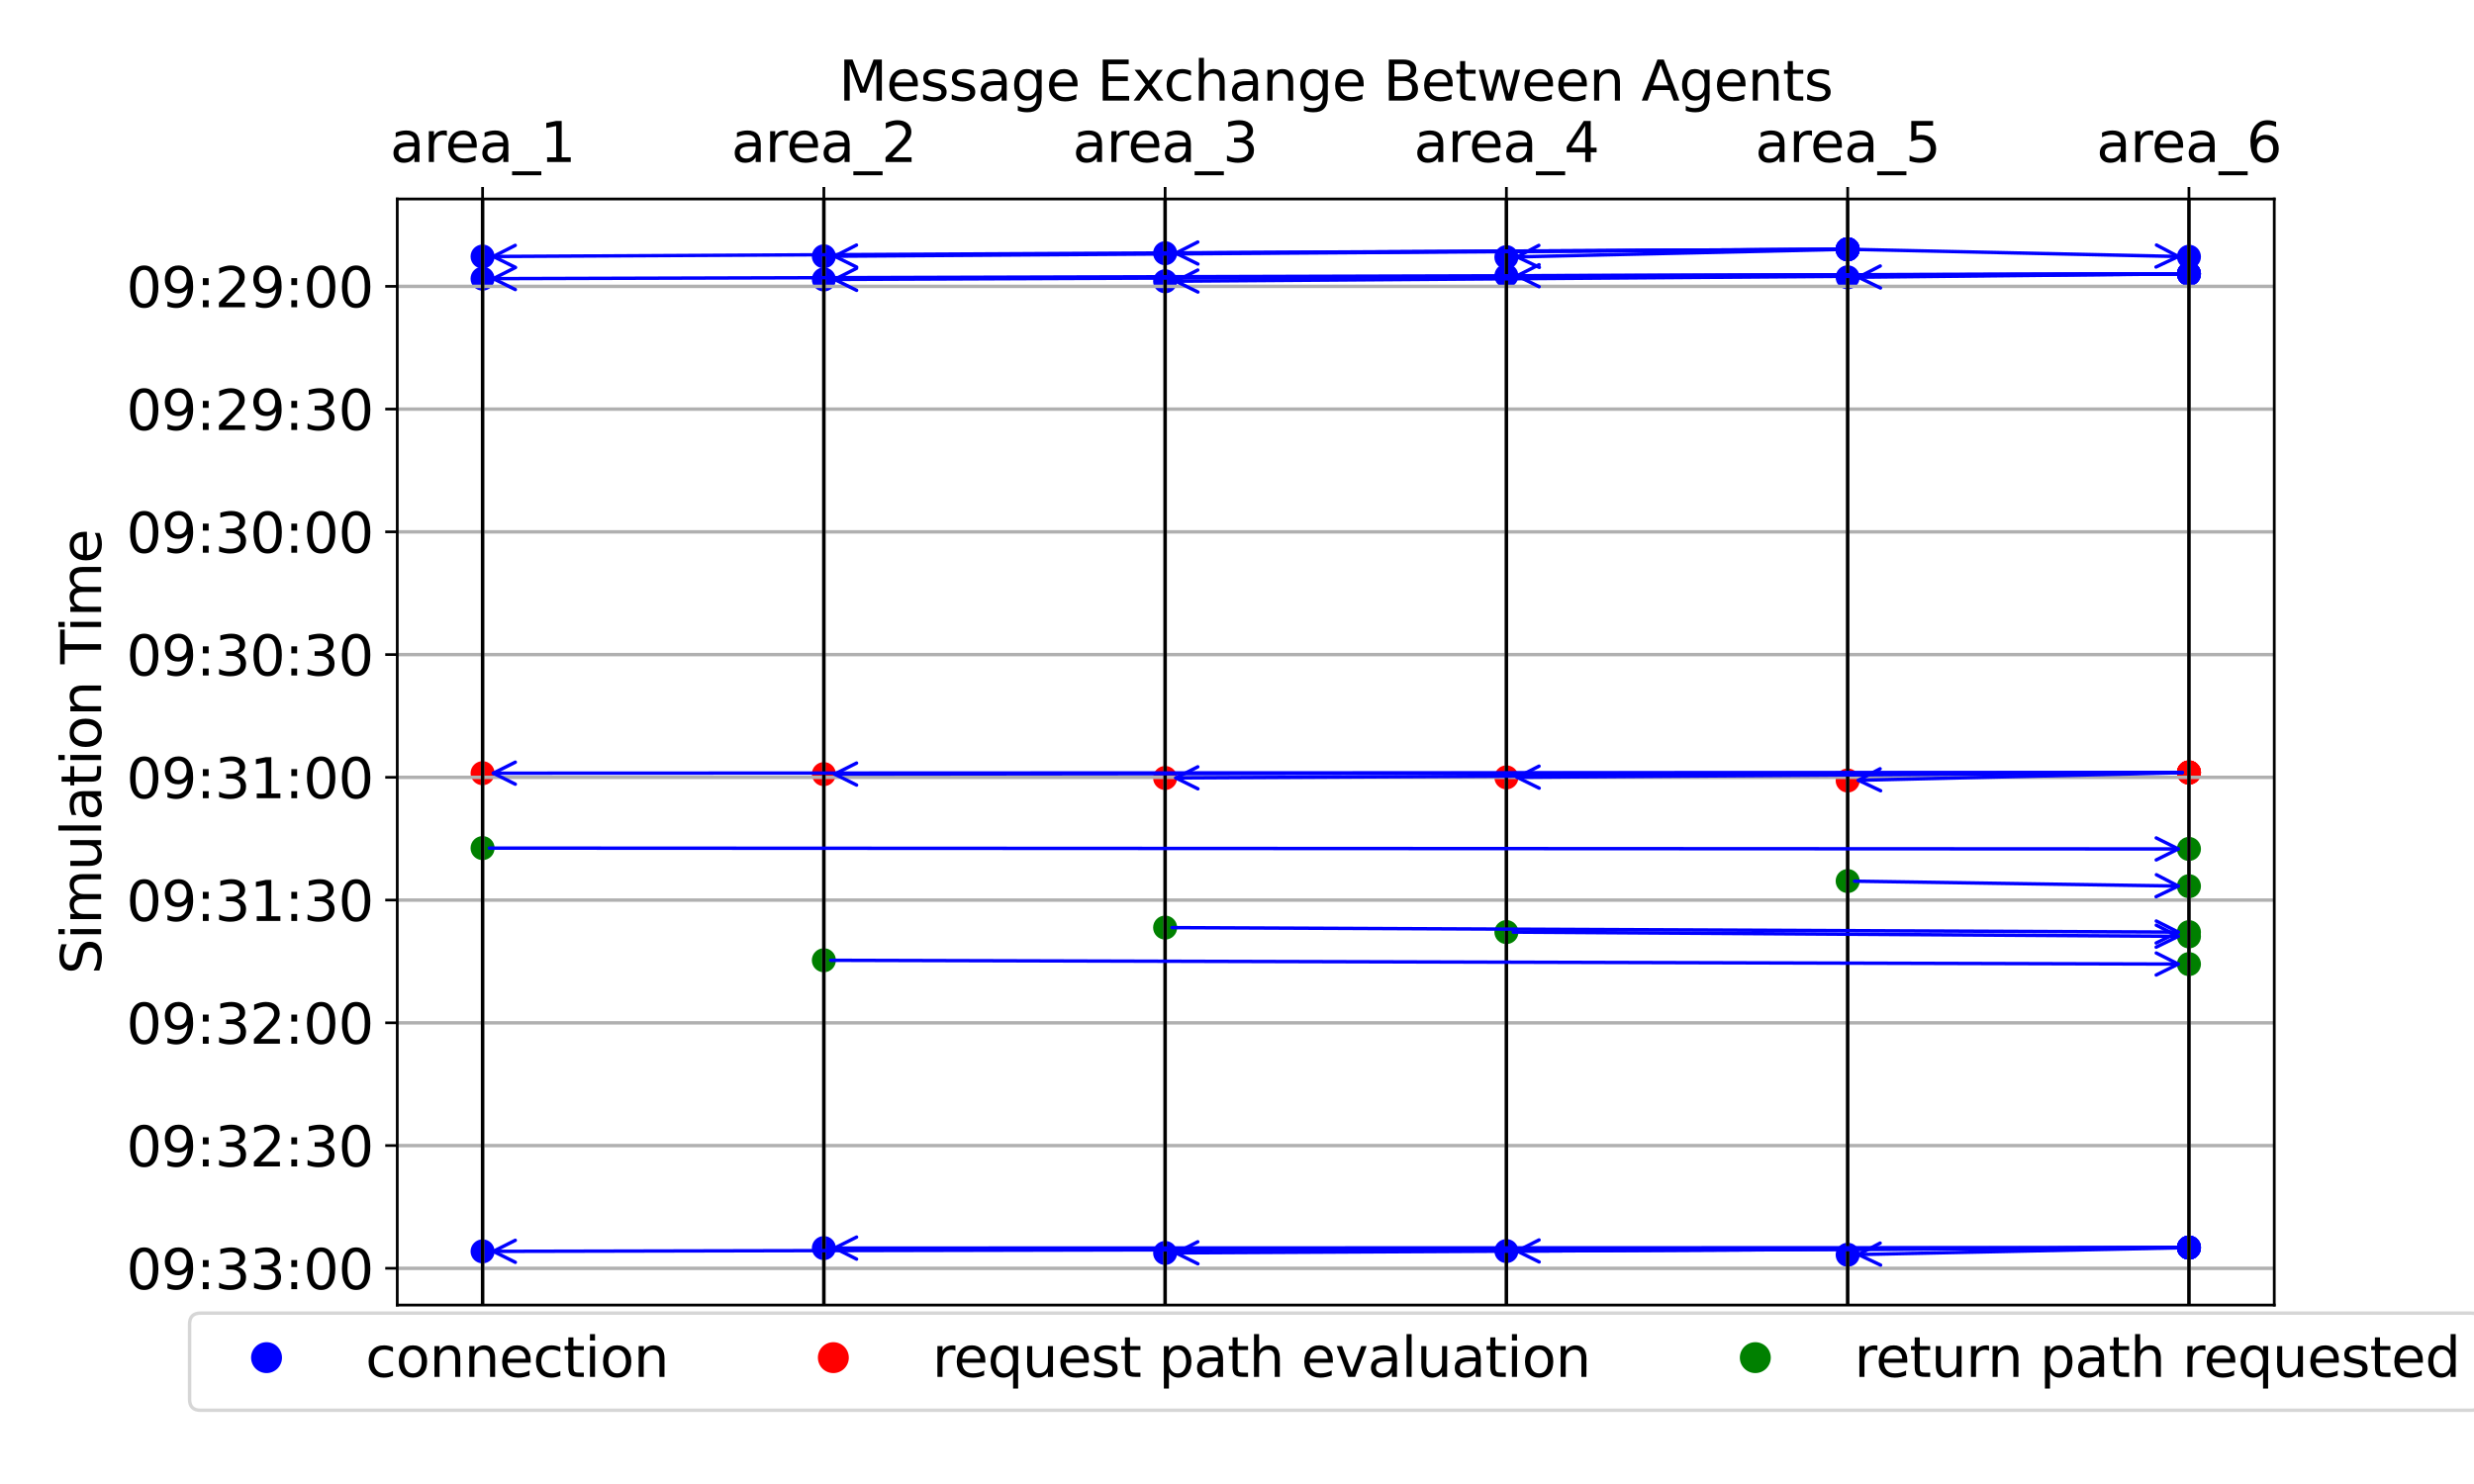 <?xml version="1.0" encoding="utf-8" standalone="no"?>
<!DOCTYPE svg PUBLIC "-//W3C//DTD SVG 1.1//EN"
  "http://www.w3.org/Graphics/SVG/1.1/DTD/svg11.dtd">
<svg xmlns:xlink="http://www.w3.org/1999/xlink" width="720pt" height="432pt" viewBox="0 0 720 432" xmlns="http://www.w3.org/2000/svg" version="1.1">
 <defs>
  <style type="text/css">*{stroke-linejoin: round; stroke-linecap: butt}</style>
 </defs>
 <g id="figure_1">
  <g id="patch_1">
   <path d="M 0 432 
L 720 432 
L 720 0 
L 0 0 
z
" style="fill: #ffffff"/>
  </g>
  <g id="axes_1">
   <g id="patch_2">
    <path d="M 115.616 379.905 
L 661.87 379.905 
L 661.87 57.928 
L 115.616 57.928 
z
" style="fill: #ffffff"/>
   </g>
   <g id="PathCollection_1">
    <defs>
     <path id="m963220a4c1" d="M 0 3 
C 0.796 3 1.559 2.684 2.121 2.121 
C 2.684 1.559 3 0.796 3 0 
C 3 -0.796 2.684 -1.559 2.121 -2.121 
C 1.559 -2.684 0.796 -3 0 -3 
C -0.796 -3 -1.559 -2.684 -2.121 -2.121 
C -2.684 -1.559 -3 -0.796 -3 0 
C -3 0.796 -2.684 1.559 -2.121 2.121 
C -1.559 2.684 -0.796 3 0 3 
z
" style="stroke: #008000"/>
    </defs>
    <g clip-path="url(#p4b21bb92bb)">
     <use xlink:href="#m963220a4c1" x="140.446" y="246.886" style="fill: #008000; stroke: #008000"/>
    </g>
   </g>
   <g id="PathCollection_2">
    <defs>
     <path id="C0_0_afa427cc95" d="M 0 3 
C 0.796 3 1.559 2.684 2.121 2.121 
C 2.684 1.559 3 0.796 3 -0 
C 3 -0.796 2.684 -1.559 2.121 -2.121 
C 1.559 -2.684 0.796 -3 0 -3 
C -0.796 -3 -1.559 -2.684 -2.121 -2.121 
C -2.684 -1.559 -3 -0.796 -3 0 
C -3 0.796 -2.684 1.559 -2.121 2.121 
C -1.559 2.684 -0.796 3 0 3 
z
"/>
    </defs>
    <g clip-path="url(#p4b21bb92bb)">
     <use xlink:href="#C0_0_afa427cc95" x="140.446" y="81.12" style="fill: #0000ff; stroke: #0000ff"/>
    </g>
    <g clip-path="url(#p4b21bb92bb)">
     <use xlink:href="#C0_0_afa427cc95" x="140.446" y="74.682" style="fill: #0000ff; stroke: #0000ff"/>
    </g>
    <g clip-path="url(#p4b21bb92bb)">
     <use xlink:href="#C0_0_afa427cc95" x="140.446" y="225.08" style="fill: #ff0000; stroke: #ff0000"/>
    </g>
    <g clip-path="url(#p4b21bb92bb)">
     <use xlink:href="#C0_0_afa427cc95" x="140.446" y="364.28" style="fill: #0000ff; stroke: #0000ff"/>
    </g>
   </g>
   <g id="PathCollection_3">
    <g clip-path="url(#p4b21bb92bb)">
     <use xlink:href="#m963220a4c1" x="239.765" y="279.54" style="fill: #008000; stroke: #008000"/>
    </g>
   </g>
   <g id="PathCollection_4">
    <defs>
     <path id="C1_0_47ecc42c35" d="M 0 3 
C 0.796 3 1.559 2.684 2.121 2.121 
C 2.684 1.559 3 0.796 3 -0 
C 3 -0.796 2.684 -1.559 2.121 -2.121 
C 1.559 -2.684 0.796 -3 0 -3 
C -0.796 -3 -1.559 -2.684 -2.121 -2.121 
C -2.684 -1.559 -3 -0.796 -3 0 
C -3 0.796 -2.684 1.559 -2.121 2.121 
C -1.559 2.684 -0.796 3 0 3 
z
"/>
    </defs>
    <g clip-path="url(#p4b21bb92bb)">
     <use xlink:href="#C1_0_47ecc42c35" x="239.765" y="81.353" style="fill: #0000ff; stroke: #0000ff"/>
    </g>
    <g clip-path="url(#p4b21bb92bb)">
     <use xlink:href="#C1_0_47ecc42c35" x="239.765" y="74.611" style="fill: #0000ff; stroke: #0000ff"/>
    </g>
    <g clip-path="url(#p4b21bb92bb)">
     <use xlink:href="#C1_0_47ecc42c35" x="239.765" y="225.346" style="fill: #ff0000; stroke: #ff0000"/>
    </g>
    <g clip-path="url(#p4b21bb92bb)">
     <use xlink:href="#C1_0_47ecc42c35" x="239.765" y="363.33" style="fill: #0000ff; stroke: #0000ff"/>
    </g>
   </g>
   <g id="PathCollection_5">
    <g clip-path="url(#p4b21bb92bb)">
     <use xlink:href="#m963220a4c1" x="339.084" y="270.025" style="fill: #008000; stroke: #008000"/>
    </g>
   </g>
   <g id="PathCollection_6">
    <defs>
     <path id="C2_0_75cb347217" d="M 0 3 
C 0.796 3 1.559 2.684 2.121 2.121 
C 2.684 1.559 3 0.796 3 -0 
C 3 -0.796 2.684 -1.559 2.121 -2.121 
C 1.559 -2.684 0.796 -3 0 -3 
C -0.796 -3 -1.559 -2.684 -2.121 -2.121 
C -2.684 -1.559 -3 -0.796 -3 0 
C -3 0.796 -2.684 1.559 -2.121 2.121 
C -1.559 2.684 -0.796 3 0 3 
z
"/>
    </defs>
    <g clip-path="url(#p4b21bb92bb)">
     <use xlink:href="#C2_0_75cb347217" x="339.084" y="81.88" style="fill: #0000ff; stroke: #0000ff"/>
    </g>
    <g clip-path="url(#p4b21bb92bb)">
     <use xlink:href="#C2_0_75cb347217" x="339.084" y="73.712" style="fill: #0000ff; stroke: #0000ff"/>
    </g>
    <g clip-path="url(#p4b21bb92bb)">
     <use xlink:href="#C2_0_75cb347217" x="339.084" y="226.477" style="fill: #ff0000; stroke: #ff0000"/>
    </g>
    <g clip-path="url(#p4b21bb92bb)">
     <use xlink:href="#C2_0_75cb347217" x="339.084" y="364.743" style="fill: #0000ff; stroke: #0000ff"/>
    </g>
   </g>
   <g id="PathCollection_7">
    <g clip-path="url(#p4b21bb92bb)">
     <use xlink:href="#m963220a4c1" x="438.403" y="271.332" style="fill: #008000; stroke: #008000"/>
    </g>
   </g>
   <g id="PathCollection_8">
    <defs>
     <path id="C3_0_9ae428dea0" d="M 0 3 
C 0.796 3 1.559 2.684 2.121 2.121 
C 2.684 1.559 3 0.796 3 -0 
C 3 -0.796 2.684 -1.559 2.121 -2.121 
C 1.559 -2.684 0.796 -3 0 -3 
C -0.796 -3 -1.559 -2.684 -2.121 -2.121 
C -2.684 -1.559 -3 -0.796 -3 0 
C -3 0.796 -2.684 1.559 -2.121 2.121 
C -1.559 2.684 -0.796 3 0 3 
z
"/>
    </defs>
    <g clip-path="url(#p4b21bb92bb)">
     <use xlink:href="#C3_0_9ae428dea0" x="438.403" y="80.289" style="fill: #0000ff; stroke: #0000ff"/>
    </g>
    <g clip-path="url(#p4b21bb92bb)">
     <use xlink:href="#C3_0_9ae428dea0" x="438.403" y="74.856" style="fill: #0000ff; stroke: #0000ff"/>
    </g>
    <g clip-path="url(#p4b21bb92bb)">
     <use xlink:href="#C3_0_9ae428dea0" x="438.403" y="226.3" style="fill: #ff0000; stroke: #ff0000"/>
    </g>
    <g clip-path="url(#p4b21bb92bb)">
     <use xlink:href="#C3_0_9ae428dea0" x="438.403" y="364.201" style="fill: #0000ff; stroke: #0000ff"/>
    </g>
   </g>
   <g id="PathCollection_9">
    <defs>
     <path id="C4_0_92bab3abc3" d="M 0 3 
C 0.796 3 1.559 2.684 2.121 2.121 
C 2.684 1.559 3 0.796 3 -0 
C 3 -0.796 2.684 -1.559 2.121 -2.121 
C 1.559 -2.684 0.796 -3 0 -3 
C -0.796 -3 -1.559 -2.684 -2.121 -2.121 
C -2.684 -1.559 -3 -0.796 -3 0 
C -3 0.796 -2.684 1.559 -2.121 2.121 
C -1.559 2.684 -0.796 3 0 3 
z
"/>
    </defs>
    <g clip-path="url(#p4b21bb92bb)">
     <use xlink:href="#C4_0_92bab3abc3" x="537.722" y="72.563" style="fill: #0000ff; stroke: #0000ff"/>
    </g>
    <g clip-path="url(#p4b21bb92bb)">
     <use xlink:href="#C4_0_92bab3abc3" x="537.722" y="72.563" style="fill: #0000ff; stroke: #0000ff"/>
    </g>
    <g clip-path="url(#p4b21bb92bb)">
     <use xlink:href="#C4_0_92bab3abc3" x="537.722" y="72.563" style="fill: #0000ff; stroke: #0000ff"/>
    </g>
    <g clip-path="url(#p4b21bb92bb)">
     <use xlink:href="#C4_0_92bab3abc3" x="537.722" y="72.563" style="fill: #0000ff; stroke: #0000ff"/>
    </g>
    <g clip-path="url(#p4b21bb92bb)">
     <use xlink:href="#C4_0_92bab3abc3" x="537.722" y="72.563" style="fill: #0000ff; stroke: #0000ff"/>
    </g>
    <g clip-path="url(#p4b21bb92bb)">
     <use xlink:href="#C4_0_92bab3abc3" x="537.722" y="256.481" style="fill: #008000; stroke: #008000"/>
    </g>
   </g>
   <g id="PathCollection_10">
    <defs>
     <path id="C5_0_db827ab247" d="M 0 3 
C 0.796 3 1.559 2.684 2.121 2.121 
C 2.684 1.559 3 0.796 3 -0 
C 3 -0.796 2.684 -1.559 2.121 -2.121 
C 1.559 -2.684 0.796 -3 0 -3 
C -0.796 -3 -1.559 -2.684 -2.121 -2.121 
C -2.684 -1.559 -3 -0.796 -3 0 
C -3 0.796 -2.684 1.559 -2.121 2.121 
C -1.559 2.684 -0.796 3 0 3 
z
"/>
    </defs>
    <g clip-path="url(#p4b21bb92bb)">
     <use xlink:href="#C5_0_db827ab247" x="537.722" y="80.729" style="fill: #0000ff; stroke: #0000ff"/>
    </g>
    <g clip-path="url(#p4b21bb92bb)">
     <use xlink:href="#C5_0_db827ab247" x="537.722" y="227.214" style="fill: #ff0000; stroke: #ff0000"/>
    </g>
    <g clip-path="url(#p4b21bb92bb)">
     <use xlink:href="#C5_0_db827ab247" x="537.722" y="365.27" style="fill: #0000ff; stroke: #0000ff"/>
    </g>
   </g>
   <g id="PathCollection_11">
    <defs>
     <path id="C6_0_882ecae01b" d="M 0 3 
C 0.796 3 1.559 2.684 2.121 2.121 
C 2.684 1.559 3 0.796 3 -0 
C 3 -0.796 2.684 -1.559 2.121 -2.121 
C 1.559 -2.684 0.796 -3 0 -3 
C -0.796 -3 -1.559 -2.684 -2.121 -2.121 
C -2.684 -1.559 -3 -0.796 -3 0 
C -3 0.796 -2.684 1.559 -2.121 2.121 
C -1.559 2.684 -0.796 3 0 3 
z
"/>
    </defs>
    <g clip-path="url(#p4b21bb92bb)">
     <use xlink:href="#C6_0_882ecae01b" x="637.041" y="79.712" style="fill: #0000ff; stroke: #0000ff"/>
    </g>
    <g clip-path="url(#p4b21bb92bb)">
     <use xlink:href="#C6_0_882ecae01b" x="637.041" y="79.712" style="fill: #0000ff; stroke: #0000ff"/>
    </g>
    <g clip-path="url(#p4b21bb92bb)">
     <use xlink:href="#C6_0_882ecae01b" x="637.041" y="79.712" style="fill: #0000ff; stroke: #0000ff"/>
    </g>
    <g clip-path="url(#p4b21bb92bb)">
     <use xlink:href="#C6_0_882ecae01b" x="637.041" y="79.712" style="fill: #0000ff; stroke: #0000ff"/>
    </g>
    <g clip-path="url(#p4b21bb92bb)">
     <use xlink:href="#C6_0_882ecae01b" x="637.041" y="79.712" style="fill: #0000ff; stroke: #0000ff"/>
    </g>
    <g clip-path="url(#p4b21bb92bb)">
     <use xlink:href="#C6_0_882ecae01b" x="637.041" y="224.876" style="fill: #ff0000; stroke: #ff0000"/>
    </g>
    <g clip-path="url(#p4b21bb92bb)">
     <use xlink:href="#C6_0_882ecae01b" x="637.041" y="224.876" style="fill: #ff0000; stroke: #ff0000"/>
    </g>
    <g clip-path="url(#p4b21bb92bb)">
     <use xlink:href="#C6_0_882ecae01b" x="637.041" y="224.876" style="fill: #ff0000; stroke: #ff0000"/>
    </g>
    <g clip-path="url(#p4b21bb92bb)">
     <use xlink:href="#C6_0_882ecae01b" x="637.041" y="224.876" style="fill: #ff0000; stroke: #ff0000"/>
    </g>
    <g clip-path="url(#p4b21bb92bb)">
     <use xlink:href="#C6_0_882ecae01b" x="637.041" y="224.876" style="fill: #ff0000; stroke: #ff0000"/>
    </g>
    <g clip-path="url(#p4b21bb92bb)">
     <use xlink:href="#C6_0_882ecae01b" x="637.041" y="363.184" style="fill: #0000ff; stroke: #0000ff"/>
    </g>
    <g clip-path="url(#p4b21bb92bb)">
     <use xlink:href="#C6_0_882ecae01b" x="637.041" y="363.184" style="fill: #0000ff; stroke: #0000ff"/>
    </g>
    <g clip-path="url(#p4b21bb92bb)">
     <use xlink:href="#C6_0_882ecae01b" x="637.041" y="363.184" style="fill: #0000ff; stroke: #0000ff"/>
    </g>
    <g clip-path="url(#p4b21bb92bb)">
     <use xlink:href="#C6_0_882ecae01b" x="637.041" y="363.184" style="fill: #0000ff; stroke: #0000ff"/>
    </g>
    <g clip-path="url(#p4b21bb92bb)">
     <use xlink:href="#C6_0_882ecae01b" x="637.041" y="363.184" style="fill: #0000ff; stroke: #0000ff"/>
    </g>
   </g>
   <g id="PathCollection_12">
    <defs>
     <path id="C7_0_19506b785b" d="M 0 3 
C 0.796 3 1.559 2.684 2.121 2.121 
C 2.684 1.559 3 0.796 3 -0 
C 3 -0.796 2.684 -1.559 2.121 -2.121 
C 1.559 -2.684 0.796 -3 0 -3 
C -0.796 -3 -1.559 -2.684 -2.121 -2.121 
C -2.684 -1.559 -3 -0.796 -3 0 
C -3 0.796 -2.684 1.559 -2.121 2.121 
C -1.559 2.684 -0.796 3 0 3 
z
"/>
    </defs>
    <g clip-path="url(#p4b21bb92bb)">
     <use xlink:href="#C7_0_19506b785b" x="637.041" y="74.74" style="fill: #0000ff; stroke: #0000ff"/>
    </g>
    <g clip-path="url(#p4b21bb92bb)">
     <use xlink:href="#C7_0_19506b785b" x="637.041" y="247.128" style="fill: #008000; stroke: #008000"/>
    </g>
    <g clip-path="url(#p4b21bb92bb)">
     <use xlink:href="#C7_0_19506b785b" x="637.041" y="280.653" style="fill: #008000; stroke: #008000"/>
    </g>
    <g clip-path="url(#p4b21bb92bb)">
     <use xlink:href="#C7_0_19506b785b" x="637.041" y="272.584" style="fill: #008000; stroke: #008000"/>
    </g>
    <g clip-path="url(#p4b21bb92bb)">
     <use xlink:href="#C7_0_19506b785b" x="637.041" y="271.355" style="fill: #008000; stroke: #008000"/>
    </g>
    <g clip-path="url(#p4b21bb92bb)">
     <use xlink:href="#C7_0_19506b785b" x="637.041" y="257.981" style="fill: #008000; stroke: #008000"/>
    </g>
   </g>
   <g id="matplotlib.axis_1">
    <g id="xtick_1">
     <g id="line2d_1">
      <path d="M 140.446 379.905 
L 140.446 57.928 
" clip-path="url(#p4b21bb92bb)" style="fill: none; stroke: #b0b0b0; stroke-linecap: square"/>
     </g>
     <g id="line2d_2">
      <defs>
       <path id="mff48f29f96" d="M 0 0 
L 0 -3.5 
" style="stroke: #000000; stroke-width: 0.8"/>
      </defs>
      <g>
       <use xlink:href="#mff48f29f96" x="140.446" y="57.928" style="stroke: #000000; stroke-width: 0.8"/>
      </g>
     </g>
     <g id="text_1">
      <!-- area_1 -->
      <g transform="translate(113.519 47.156) scale(0.16 -0.16)">
       <defs>
        <path id="DejaVuSans-61" d="M 2194 1759 
Q 1497 1759 1228 1600 
Q 959 1441 959 1056 
Q 959 750 1161 570 
Q 1363 391 1709 391 
Q 2188 391 2477 730 
Q 2766 1069 2766 1631 
L 2766 1759 
L 2194 1759 
z
M 3341 1997 
L 3341 0 
L 2766 0 
L 2766 531 
Q 2569 213 2275 61 
Q 1981 -91 1556 -91 
Q 1019 -91 701 211 
Q 384 513 384 1019 
Q 384 1609 779 1909 
Q 1175 2209 1959 2209 
L 2766 2209 
L 2766 2266 
Q 2766 2663 2505 2880 
Q 2244 3097 1772 3097 
Q 1472 3097 1187 3025 
Q 903 2953 641 2809 
L 641 3341 
Q 956 3463 1253 3523 
Q 1550 3584 1831 3584 
Q 2591 3584 2966 3190 
Q 3341 2797 3341 1997 
z
" transform="scale(0.016)"/>
        <path id="DejaVuSans-72" d="M 2631 2963 
Q 2534 3019 2420 3045 
Q 2306 3072 2169 3072 
Q 1681 3072 1420 2755 
Q 1159 2438 1159 1844 
L 1159 0 
L 581 0 
L 581 3500 
L 1159 3500 
L 1159 2956 
Q 1341 3275 1631 3429 
Q 1922 3584 2338 3584 
Q 2397 3584 2469 3576 
Q 2541 3569 2628 3553 
L 2631 2963 
z
" transform="scale(0.016)"/>
        <path id="DejaVuSans-65" d="M 3597 1894 
L 3597 1613 
L 953 1613 
Q 991 1019 1311 708 
Q 1631 397 2203 397 
Q 2534 397 2845 478 
Q 3156 559 3463 722 
L 3463 178 
Q 3153 47 2828 -22 
Q 2503 -91 2169 -91 
Q 1331 -91 842 396 
Q 353 884 353 1716 
Q 353 2575 817 3079 
Q 1281 3584 2069 3584 
Q 2775 3584 3186 3129 
Q 3597 2675 3597 1894 
z
M 3022 2063 
Q 3016 2534 2758 2815 
Q 2500 3097 2075 3097 
Q 1594 3097 1305 2825 
Q 1016 2553 972 2059 
L 3022 2063 
z
" transform="scale(0.016)"/>
        <path id="DejaVuSans-5f" d="M 3263 -1063 
L 3263 -1509 
L -63 -1509 
L -63 -1063 
L 3263 -1063 
z
" transform="scale(0.016)"/>
        <path id="DejaVuSans-31" d="M 794 531 
L 1825 531 
L 1825 4091 
L 703 3866 
L 703 4441 
L 1819 4666 
L 2450 4666 
L 2450 531 
L 3481 531 
L 3481 0 
L 794 0 
L 794 531 
z
" transform="scale(0.016)"/>
       </defs>
       <use xlink:href="#DejaVuSans-61"/>
       <use xlink:href="#DejaVuSans-72" x="61.279"/>
       <use xlink:href="#DejaVuSans-65" x="100.143"/>
       <use xlink:href="#DejaVuSans-61" x="161.666"/>
       <use xlink:href="#DejaVuSans-5f" x="222.945"/>
       <use xlink:href="#DejaVuSans-31" x="272.945"/>
      </g>
     </g>
    </g>
    <g id="xtick_2">
     <g id="line2d_3">
      <path d="M 239.765 379.905 
L 239.765 57.928 
" clip-path="url(#p4b21bb92bb)" style="fill: none; stroke: #b0b0b0; stroke-linecap: square"/>
     </g>
     <g id="line2d_4">
      <g>
       <use xlink:href="#mff48f29f96" x="239.765" y="57.928" style="stroke: #000000; stroke-width: 0.8"/>
      </g>
     </g>
     <g id="text_2">
      <!-- area_2 -->
      <g transform="translate(212.838 47.156) scale(0.16 -0.16)">
       <defs>
        <path id="DejaVuSans-32" d="M 1228 531 
L 3431 531 
L 3431 0 
L 469 0 
L 469 531 
Q 828 903 1448 1529 
Q 2069 2156 2228 2338 
Q 2531 2678 2651 2914 
Q 2772 3150 2772 3378 
Q 2772 3750 2511 3984 
Q 2250 4219 1831 4219 
Q 1534 4219 1204 4116 
Q 875 4013 500 3803 
L 500 4441 
Q 881 4594 1212 4672 
Q 1544 4750 1819 4750 
Q 2544 4750 2975 4387 
Q 3406 4025 3406 3419 
Q 3406 3131 3298 2873 
Q 3191 2616 2906 2266 
Q 2828 2175 2409 1742 
Q 1991 1309 1228 531 
z
" transform="scale(0.016)"/>
       </defs>
       <use xlink:href="#DejaVuSans-61"/>
       <use xlink:href="#DejaVuSans-72" x="61.279"/>
       <use xlink:href="#DejaVuSans-65" x="100.143"/>
       <use xlink:href="#DejaVuSans-61" x="161.666"/>
       <use xlink:href="#DejaVuSans-5f" x="222.945"/>
       <use xlink:href="#DejaVuSans-32" x="272.945"/>
      </g>
     </g>
    </g>
    <g id="xtick_3">
     <g id="line2d_5">
      <path d="M 339.084 379.905 
L 339.084 57.928 
" clip-path="url(#p4b21bb92bb)" style="fill: none; stroke: #b0b0b0; stroke-linecap: square"/>
     </g>
     <g id="line2d_6">
      <g>
       <use xlink:href="#mff48f29f96" x="339.084" y="57.928" style="stroke: #000000; stroke-width: 0.8"/>
      </g>
     </g>
     <g id="text_3">
      <!-- area_3 -->
      <g transform="translate(312.157 47.156) scale(0.16 -0.16)">
       <defs>
        <path id="DejaVuSans-33" d="M 2597 2516 
Q 3050 2419 3304 2112 
Q 3559 1806 3559 1356 
Q 3559 666 3084 287 
Q 2609 -91 1734 -91 
Q 1441 -91 1130 -33 
Q 819 25 488 141 
L 488 750 
Q 750 597 1062 519 
Q 1375 441 1716 441 
Q 2309 441 2620 675 
Q 2931 909 2931 1356 
Q 2931 1769 2642 2001 
Q 2353 2234 1838 2234 
L 1294 2234 
L 1294 2753 
L 1863 2753 
Q 2328 2753 2575 2939 
Q 2822 3125 2822 3475 
Q 2822 3834 2567 4026 
Q 2313 4219 1838 4219 
Q 1578 4219 1281 4162 
Q 984 4106 628 3988 
L 628 4550 
Q 988 4650 1302 4700 
Q 1616 4750 1894 4750 
Q 2613 4750 3031 4423 
Q 3450 4097 3450 3541 
Q 3450 3153 3228 2886 
Q 3006 2619 2597 2516 
z
" transform="scale(0.016)"/>
       </defs>
       <use xlink:href="#DejaVuSans-61"/>
       <use xlink:href="#DejaVuSans-72" x="61.279"/>
       <use xlink:href="#DejaVuSans-65" x="100.143"/>
       <use xlink:href="#DejaVuSans-61" x="161.666"/>
       <use xlink:href="#DejaVuSans-5f" x="222.945"/>
       <use xlink:href="#DejaVuSans-33" x="272.945"/>
      </g>
     </g>
    </g>
    <g id="xtick_4">
     <g id="line2d_7">
      <path d="M 438.403 379.905 
L 438.403 57.928 
" clip-path="url(#p4b21bb92bb)" style="fill: none; stroke: #b0b0b0; stroke-linecap: square"/>
     </g>
     <g id="line2d_8">
      <g>
       <use xlink:href="#mff48f29f96" x="438.403" y="57.928" style="stroke: #000000; stroke-width: 0.8"/>
      </g>
     </g>
     <g id="text_4">
      <!-- area_4 -->
      <g transform="translate(411.476 47.156) scale(0.16 -0.16)">
       <defs>
        <path id="DejaVuSans-34" d="M 2419 4116 
L 825 1625 
L 2419 1625 
L 2419 4116 
z
M 2253 4666 
L 3047 4666 
L 3047 1625 
L 3713 1625 
L 3713 1100 
L 3047 1100 
L 3047 0 
L 2419 0 
L 2419 1100 
L 313 1100 
L 313 1709 
L 2253 4666 
z
" transform="scale(0.016)"/>
       </defs>
       <use xlink:href="#DejaVuSans-61"/>
       <use xlink:href="#DejaVuSans-72" x="61.279"/>
       <use xlink:href="#DejaVuSans-65" x="100.143"/>
       <use xlink:href="#DejaVuSans-61" x="161.666"/>
       <use xlink:href="#DejaVuSans-5f" x="222.945"/>
       <use xlink:href="#DejaVuSans-34" x="272.945"/>
      </g>
     </g>
    </g>
    <g id="xtick_5">
     <g id="line2d_9">
      <path d="M 537.722 379.905 
L 537.722 57.928 
" clip-path="url(#p4b21bb92bb)" style="fill: none; stroke: #b0b0b0; stroke-linecap: square"/>
     </g>
     <g id="line2d_10">
      <g>
       <use xlink:href="#mff48f29f96" x="537.722" y="57.928" style="stroke: #000000; stroke-width: 0.8"/>
      </g>
     </g>
     <g id="text_5">
      <!-- area_5 -->
      <g transform="translate(510.795 47.156) scale(0.16 -0.16)">
       <defs>
        <path id="DejaVuSans-35" d="M 691 4666 
L 3169 4666 
L 3169 4134 
L 1269 4134 
L 1269 2991 
Q 1406 3038 1543 3061 
Q 1681 3084 1819 3084 
Q 2600 3084 3056 2656 
Q 3513 2228 3513 1497 
Q 3513 744 3044 326 
Q 2575 -91 1722 -91 
Q 1428 -91 1123 -41 
Q 819 9 494 109 
L 494 744 
Q 775 591 1075 516 
Q 1375 441 1709 441 
Q 2250 441 2565 725 
Q 2881 1009 2881 1497 
Q 2881 1984 2565 2268 
Q 2250 2553 1709 2553 
Q 1456 2553 1204 2497 
Q 953 2441 691 2322 
L 691 4666 
z
" transform="scale(0.016)"/>
       </defs>
       <use xlink:href="#DejaVuSans-61"/>
       <use xlink:href="#DejaVuSans-72" x="61.279"/>
       <use xlink:href="#DejaVuSans-65" x="100.143"/>
       <use xlink:href="#DejaVuSans-61" x="161.666"/>
       <use xlink:href="#DejaVuSans-5f" x="222.945"/>
       <use xlink:href="#DejaVuSans-35" x="272.945"/>
      </g>
     </g>
    </g>
    <g id="xtick_6">
     <g id="line2d_11">
      <path d="M 637.041 379.905 
L 637.041 57.928 
" clip-path="url(#p4b21bb92bb)" style="fill: none; stroke: #b0b0b0; stroke-linecap: square"/>
     </g>
     <g id="line2d_12">
      <g>
       <use xlink:href="#mff48f29f96" x="637.041" y="57.928" style="stroke: #000000; stroke-width: 0.8"/>
      </g>
     </g>
     <g id="text_6">
      <!-- area_6 -->
      <g transform="translate(610.114 47.156) scale(0.16 -0.16)">
       <defs>
        <path id="DejaVuSans-36" d="M 2113 2584 
Q 1688 2584 1439 2293 
Q 1191 2003 1191 1497 
Q 1191 994 1439 701 
Q 1688 409 2113 409 
Q 2538 409 2786 701 
Q 3034 994 3034 1497 
Q 3034 2003 2786 2293 
Q 2538 2584 2113 2584 
z
M 3366 4563 
L 3366 3988 
Q 3128 4100 2886 4159 
Q 2644 4219 2406 4219 
Q 1781 4219 1451 3797 
Q 1122 3375 1075 2522 
Q 1259 2794 1537 2939 
Q 1816 3084 2150 3084 
Q 2853 3084 3261 2657 
Q 3669 2231 3669 1497 
Q 3669 778 3244 343 
Q 2819 -91 2113 -91 
Q 1303 -91 875 529 
Q 447 1150 447 2328 
Q 447 3434 972 4092 
Q 1497 4750 2381 4750 
Q 2619 4750 2861 4703 
Q 3103 4656 3366 4563 
z
" transform="scale(0.016)"/>
       </defs>
       <use xlink:href="#DejaVuSans-61"/>
       <use xlink:href="#DejaVuSans-72" x="61.279"/>
       <use xlink:href="#DejaVuSans-65" x="100.143"/>
       <use xlink:href="#DejaVuSans-61" x="161.666"/>
       <use xlink:href="#DejaVuSans-5f" x="222.945"/>
       <use xlink:href="#DejaVuSans-36" x="272.945"/>
      </g>
     </g>
    </g>
   </g>
   <g id="matplotlib.axis_2">
    <g id="ytick_1">
     <g id="line2d_13">
      <path d="M 115.616 83.359 
L 661.87 83.359 
" clip-path="url(#p4b21bb92bb)" style="fill: none; stroke: #b0b0b0; stroke-linecap: square"/>
     </g>
     <g id="line2d_14">
      <defs>
       <path id="m0a99e4d85f" d="M 0 0 
L -3.5 0 
" style="stroke: #000000; stroke-width: 0.8"/>
      </defs>
      <g>
       <use xlink:href="#m0a99e4d85f" x="115.616" y="83.359" style="stroke: #000000; stroke-width: 0.8"/>
      </g>
     </g>
     <g id="text_7">
      <!-- 09:29:00 -->
      <g transform="translate(36.756 89.438) scale(0.16 -0.16)">
       <defs>
        <path id="DejaVuSans-30" d="M 2034 4250 
Q 1547 4250 1301 3770 
Q 1056 3291 1056 2328 
Q 1056 1369 1301 889 
Q 1547 409 2034 409 
Q 2525 409 2770 889 
Q 3016 1369 3016 2328 
Q 3016 3291 2770 3770 
Q 2525 4250 2034 4250 
z
M 2034 4750 
Q 2819 4750 3233 4129 
Q 3647 3509 3647 2328 
Q 3647 1150 3233 529 
Q 2819 -91 2034 -91 
Q 1250 -91 836 529 
Q 422 1150 422 2328 
Q 422 3509 836 4129 
Q 1250 4750 2034 4750 
z
" transform="scale(0.016)"/>
        <path id="DejaVuSans-39" d="M 703 97 
L 703 672 
Q 941 559 1184 500 
Q 1428 441 1663 441 
Q 2288 441 2617 861 
Q 2947 1281 2994 2138 
Q 2813 1869 2534 1725 
Q 2256 1581 1919 1581 
Q 1219 1581 811 2004 
Q 403 2428 403 3163 
Q 403 3881 828 4315 
Q 1253 4750 1959 4750 
Q 2769 4750 3195 4129 
Q 3622 3509 3622 2328 
Q 3622 1225 3098 567 
Q 2575 -91 1691 -91 
Q 1453 -91 1209 -44 
Q 966 3 703 97 
z
M 1959 2075 
Q 2384 2075 2632 2365 
Q 2881 2656 2881 3163 
Q 2881 3666 2632 3958 
Q 2384 4250 1959 4250 
Q 1534 4250 1286 3958 
Q 1038 3666 1038 3163 
Q 1038 2656 1286 2365 
Q 1534 2075 1959 2075 
z
" transform="scale(0.016)"/>
        <path id="DejaVuSans-3a" d="M 750 794 
L 1409 794 
L 1409 0 
L 750 0 
L 750 794 
z
M 750 3309 
L 1409 3309 
L 1409 2516 
L 750 2516 
L 750 3309 
z
" transform="scale(0.016)"/>
       </defs>
       <use xlink:href="#DejaVuSans-30"/>
       <use xlink:href="#DejaVuSans-39" x="63.623"/>
       <use xlink:href="#DejaVuSans-3a" x="127.246"/>
       <use xlink:href="#DejaVuSans-32" x="160.938"/>
       <use xlink:href="#DejaVuSans-39" x="224.561"/>
       <use xlink:href="#DejaVuSans-3a" x="288.184"/>
       <use xlink:href="#DejaVuSans-30" x="321.875"/>
       <use xlink:href="#DejaVuSans-30" x="385.498"/>
      </g>
     </g>
    </g>
    <g id="ytick_2">
     <g id="line2d_15">
      <path d="M 115.616 119.09 
L 661.87 119.09 
" clip-path="url(#p4b21bb92bb)" style="fill: none; stroke: #b0b0b0; stroke-linecap: square"/>
     </g>
     <g id="line2d_16">
      <g>
       <use xlink:href="#m0a99e4d85f" x="115.616" y="119.09" style="stroke: #000000; stroke-width: 0.8"/>
      </g>
     </g>
     <g id="text_8">
      <!-- 09:29:30 -->
      <g transform="translate(36.756 125.169) scale(0.16 -0.16)">
       <use xlink:href="#DejaVuSans-30"/>
       <use xlink:href="#DejaVuSans-39" x="63.623"/>
       <use xlink:href="#DejaVuSans-3a" x="127.246"/>
       <use xlink:href="#DejaVuSans-32" x="160.938"/>
       <use xlink:href="#DejaVuSans-39" x="224.561"/>
       <use xlink:href="#DejaVuSans-3a" x="288.184"/>
       <use xlink:href="#DejaVuSans-33" x="321.875"/>
       <use xlink:href="#DejaVuSans-30" x="385.498"/>
      </g>
     </g>
    </g>
    <g id="ytick_3">
     <g id="line2d_17">
      <path d="M 115.616 154.821 
L 661.87 154.821 
" clip-path="url(#p4b21bb92bb)" style="fill: none; stroke: #b0b0b0; stroke-linecap: square"/>
     </g>
     <g id="line2d_18">
      <g>
       <use xlink:href="#m0a99e4d85f" x="115.616" y="154.821" style="stroke: #000000; stroke-width: 0.8"/>
      </g>
     </g>
     <g id="text_9">
      <!-- 09:30:00 -->
      <g transform="translate(36.756 160.9) scale(0.16 -0.16)">
       <use xlink:href="#DejaVuSans-30"/>
       <use xlink:href="#DejaVuSans-39" x="63.623"/>
       <use xlink:href="#DejaVuSans-3a" x="127.246"/>
       <use xlink:href="#DejaVuSans-33" x="160.938"/>
       <use xlink:href="#DejaVuSans-30" x="224.561"/>
       <use xlink:href="#DejaVuSans-3a" x="288.184"/>
       <use xlink:href="#DejaVuSans-30" x="321.875"/>
       <use xlink:href="#DejaVuSans-30" x="385.498"/>
      </g>
     </g>
    </g>
    <g id="ytick_4">
     <g id="line2d_19">
      <path d="M 115.616 190.552 
L 661.87 190.552 
" clip-path="url(#p4b21bb92bb)" style="fill: none; stroke: #b0b0b0; stroke-linecap: square"/>
     </g>
     <g id="line2d_20">
      <g>
       <use xlink:href="#m0a99e4d85f" x="115.616" y="190.552" style="stroke: #000000; stroke-width: 0.8"/>
      </g>
     </g>
     <g id="text_10">
      <!-- 09:30:30 -->
      <g transform="translate(36.756 196.631) scale(0.16 -0.16)">
       <use xlink:href="#DejaVuSans-30"/>
       <use xlink:href="#DejaVuSans-39" x="63.623"/>
       <use xlink:href="#DejaVuSans-3a" x="127.246"/>
       <use xlink:href="#DejaVuSans-33" x="160.938"/>
       <use xlink:href="#DejaVuSans-30" x="224.561"/>
       <use xlink:href="#DejaVuSans-3a" x="288.184"/>
       <use xlink:href="#DejaVuSans-33" x="321.875"/>
       <use xlink:href="#DejaVuSans-30" x="385.498"/>
      </g>
     </g>
    </g>
    <g id="ytick_5">
     <g id="line2d_21">
      <path d="M 115.616 226.284 
L 661.87 226.284 
" clip-path="url(#p4b21bb92bb)" style="fill: none; stroke: #b0b0b0; stroke-linecap: square"/>
     </g>
     <g id="line2d_22">
      <g>
       <use xlink:href="#m0a99e4d85f" x="115.616" y="226.284" style="stroke: #000000; stroke-width: 0.8"/>
      </g>
     </g>
     <g id="text_11">
      <!-- 09:31:00 -->
      <g transform="translate(36.756 232.362) scale(0.16 -0.16)">
       <use xlink:href="#DejaVuSans-30"/>
       <use xlink:href="#DejaVuSans-39" x="63.623"/>
       <use xlink:href="#DejaVuSans-3a" x="127.246"/>
       <use xlink:href="#DejaVuSans-33" x="160.938"/>
       <use xlink:href="#DejaVuSans-31" x="224.561"/>
       <use xlink:href="#DejaVuSans-3a" x="288.184"/>
       <use xlink:href="#DejaVuSans-30" x="321.875"/>
       <use xlink:href="#DejaVuSans-30" x="385.498"/>
      </g>
     </g>
    </g>
    <g id="ytick_6">
     <g id="line2d_23">
      <path d="M 115.616 262.015 
L 661.87 262.015 
" clip-path="url(#p4b21bb92bb)" style="fill: none; stroke: #b0b0b0; stroke-linecap: square"/>
     </g>
     <g id="line2d_24">
      <g>
       <use xlink:href="#m0a99e4d85f" x="115.616" y="262.015" style="stroke: #000000; stroke-width: 0.8"/>
      </g>
     </g>
     <g id="text_12">
      <!-- 09:31:30 -->
      <g transform="translate(36.756 268.094) scale(0.16 -0.16)">
       <use xlink:href="#DejaVuSans-30"/>
       <use xlink:href="#DejaVuSans-39" x="63.623"/>
       <use xlink:href="#DejaVuSans-3a" x="127.246"/>
       <use xlink:href="#DejaVuSans-33" x="160.938"/>
       <use xlink:href="#DejaVuSans-31" x="224.561"/>
       <use xlink:href="#DejaVuSans-3a" x="288.184"/>
       <use xlink:href="#DejaVuSans-33" x="321.875"/>
       <use xlink:href="#DejaVuSans-30" x="385.498"/>
      </g>
     </g>
    </g>
    <g id="ytick_7">
     <g id="line2d_25">
      <path d="M 115.616 297.746 
L 661.87 297.746 
" clip-path="url(#p4b21bb92bb)" style="fill: none; stroke: #b0b0b0; stroke-linecap: square"/>
     </g>
     <g id="line2d_26">
      <g>
       <use xlink:href="#m0a99e4d85f" x="115.616" y="297.746" style="stroke: #000000; stroke-width: 0.8"/>
      </g>
     </g>
     <g id="text_13">
      <!-- 09:32:00 -->
      <g transform="translate(36.756 303.825) scale(0.16 -0.16)">
       <use xlink:href="#DejaVuSans-30"/>
       <use xlink:href="#DejaVuSans-39" x="63.623"/>
       <use xlink:href="#DejaVuSans-3a" x="127.246"/>
       <use xlink:href="#DejaVuSans-33" x="160.938"/>
       <use xlink:href="#DejaVuSans-32" x="224.561"/>
       <use xlink:href="#DejaVuSans-3a" x="288.184"/>
       <use xlink:href="#DejaVuSans-30" x="321.875"/>
       <use xlink:href="#DejaVuSans-30" x="385.498"/>
      </g>
     </g>
    </g>
    <g id="ytick_8">
     <g id="line2d_27">
      <path d="M 115.616 333.477 
L 661.87 333.477 
" clip-path="url(#p4b21bb92bb)" style="fill: none; stroke: #b0b0b0; stroke-linecap: square"/>
     </g>
     <g id="line2d_28">
      <g>
       <use xlink:href="#m0a99e4d85f" x="115.616" y="333.477" style="stroke: #000000; stroke-width: 0.8"/>
      </g>
     </g>
     <g id="text_14">
      <!-- 09:32:30 -->
      <g transform="translate(36.756 339.556) scale(0.16 -0.16)">
       <use xlink:href="#DejaVuSans-30"/>
       <use xlink:href="#DejaVuSans-39" x="63.623"/>
       <use xlink:href="#DejaVuSans-3a" x="127.246"/>
       <use xlink:href="#DejaVuSans-33" x="160.938"/>
       <use xlink:href="#DejaVuSans-32" x="224.561"/>
       <use xlink:href="#DejaVuSans-3a" x="288.184"/>
       <use xlink:href="#DejaVuSans-33" x="321.875"/>
       <use xlink:href="#DejaVuSans-30" x="385.498"/>
      </g>
     </g>
    </g>
    <g id="ytick_9">
     <g id="line2d_29">
      <path d="M 115.616 369.208 
L 661.87 369.208 
" clip-path="url(#p4b21bb92bb)" style="fill: none; stroke: #b0b0b0; stroke-linecap: square"/>
     </g>
     <g id="line2d_30">
      <g>
       <use xlink:href="#m0a99e4d85f" x="115.616" y="369.208" style="stroke: #000000; stroke-width: 0.8"/>
      </g>
     </g>
     <g id="text_15">
      <!-- 09:33:00 -->
      <g transform="translate(36.756 375.287) scale(0.16 -0.16)">
       <use xlink:href="#DejaVuSans-30"/>
       <use xlink:href="#DejaVuSans-39" x="63.623"/>
       <use xlink:href="#DejaVuSans-3a" x="127.246"/>
       <use xlink:href="#DejaVuSans-33" x="160.938"/>
       <use xlink:href="#DejaVuSans-33" x="224.561"/>
       <use xlink:href="#DejaVuSans-3a" x="288.184"/>
       <use xlink:href="#DejaVuSans-30" x="321.875"/>
       <use xlink:href="#DejaVuSans-30" x="385.498"/>
      </g>
     </g>
    </g>
    <g id="text_16">
     <!-- Simulation Time -->
     <g transform="translate(29.428 283.645) rotate(-90) scale(0.16 -0.16)">
      <defs>
       <path id="DejaVuSans-53" d="M 3425 4513 
L 3425 3897 
Q 3066 4069 2747 4153 
Q 2428 4238 2131 4238 
Q 1616 4238 1336 4038 
Q 1056 3838 1056 3469 
Q 1056 3159 1242 3001 
Q 1428 2844 1947 2747 
L 2328 2669 
Q 3034 2534 3370 2195 
Q 3706 1856 3706 1288 
Q 3706 609 3251 259 
Q 2797 -91 1919 -91 
Q 1588 -91 1214 -16 
Q 841 59 441 206 
L 441 856 
Q 825 641 1194 531 
Q 1563 422 1919 422 
Q 2459 422 2753 634 
Q 3047 847 3047 1241 
Q 3047 1584 2836 1778 
Q 2625 1972 2144 2069 
L 1759 2144 
Q 1053 2284 737 2584 
Q 422 2884 422 3419 
Q 422 4038 858 4394 
Q 1294 4750 2059 4750 
Q 2388 4750 2728 4690 
Q 3069 4631 3425 4513 
z
" transform="scale(0.016)"/>
       <path id="DejaVuSans-69" d="M 603 3500 
L 1178 3500 
L 1178 0 
L 603 0 
L 603 3500 
z
M 603 4863 
L 1178 4863 
L 1178 4134 
L 603 4134 
L 603 4863 
z
" transform="scale(0.016)"/>
       <path id="DejaVuSans-6d" d="M 3328 2828 
Q 3544 3216 3844 3400 
Q 4144 3584 4550 3584 
Q 5097 3584 5394 3201 
Q 5691 2819 5691 2113 
L 5691 0 
L 5113 0 
L 5113 2094 
Q 5113 2597 4934 2840 
Q 4756 3084 4391 3084 
Q 3944 3084 3684 2787 
Q 3425 2491 3425 1978 
L 3425 0 
L 2847 0 
L 2847 2094 
Q 2847 2600 2669 2842 
Q 2491 3084 2119 3084 
Q 1678 3084 1418 2786 
Q 1159 2488 1159 1978 
L 1159 0 
L 581 0 
L 581 3500 
L 1159 3500 
L 1159 2956 
Q 1356 3278 1631 3431 
Q 1906 3584 2284 3584 
Q 2666 3584 2933 3390 
Q 3200 3197 3328 2828 
z
" transform="scale(0.016)"/>
       <path id="DejaVuSans-75" d="M 544 1381 
L 544 3500 
L 1119 3500 
L 1119 1403 
Q 1119 906 1312 657 
Q 1506 409 1894 409 
Q 2359 409 2629 706 
Q 2900 1003 2900 1516 
L 2900 3500 
L 3475 3500 
L 3475 0 
L 2900 0 
L 2900 538 
Q 2691 219 2414 64 
Q 2138 -91 1772 -91 
Q 1169 -91 856 284 
Q 544 659 544 1381 
z
M 1991 3584 
L 1991 3584 
z
" transform="scale(0.016)"/>
       <path id="DejaVuSans-6c" d="M 603 4863 
L 1178 4863 
L 1178 0 
L 603 0 
L 603 4863 
z
" transform="scale(0.016)"/>
       <path id="DejaVuSans-74" d="M 1172 4494 
L 1172 3500 
L 2356 3500 
L 2356 3053 
L 1172 3053 
L 1172 1153 
Q 1172 725 1289 603 
Q 1406 481 1766 481 
L 2356 481 
L 2356 0 
L 1766 0 
Q 1100 0 847 248 
Q 594 497 594 1153 
L 594 3053 
L 172 3053 
L 172 3500 
L 594 3500 
L 594 4494 
L 1172 4494 
z
" transform="scale(0.016)"/>
       <path id="DejaVuSans-6f" d="M 1959 3097 
Q 1497 3097 1228 2736 
Q 959 2375 959 1747 
Q 959 1119 1226 758 
Q 1494 397 1959 397 
Q 2419 397 2687 759 
Q 2956 1122 2956 1747 
Q 2956 2369 2687 2733 
Q 2419 3097 1959 3097 
z
M 1959 3584 
Q 2709 3584 3137 3096 
Q 3566 2609 3566 1747 
Q 3566 888 3137 398 
Q 2709 -91 1959 -91 
Q 1206 -91 779 398 
Q 353 888 353 1747 
Q 353 2609 779 3096 
Q 1206 3584 1959 3584 
z
" transform="scale(0.016)"/>
       <path id="DejaVuSans-6e" d="M 3513 2113 
L 3513 0 
L 2938 0 
L 2938 2094 
Q 2938 2591 2744 2837 
Q 2550 3084 2163 3084 
Q 1697 3084 1428 2787 
Q 1159 2491 1159 1978 
L 1159 0 
L 581 0 
L 581 3500 
L 1159 3500 
L 1159 2956 
Q 1366 3272 1645 3428 
Q 1925 3584 2291 3584 
Q 2894 3584 3203 3211 
Q 3513 2838 3513 2113 
z
" transform="scale(0.016)"/>
       <path id="DejaVuSans-20" transform="scale(0.016)"/>
       <path id="DejaVuSans-54" d="M -19 4666 
L 3928 4666 
L 3928 4134 
L 2272 4134 
L 2272 0 
L 1638 0 
L 1638 4134 
L -19 4134 
L -19 4666 
z
" transform="scale(0.016)"/>
      </defs>
      <use xlink:href="#DejaVuSans-53"/>
      <use xlink:href="#DejaVuSans-69" x="63.477"/>
      <use xlink:href="#DejaVuSans-6d" x="91.26"/>
      <use xlink:href="#DejaVuSans-75" x="188.672"/>
      <use xlink:href="#DejaVuSans-6c" x="252.051"/>
      <use xlink:href="#DejaVuSans-61" x="279.834"/>
      <use xlink:href="#DejaVuSans-74" x="341.113"/>
      <use xlink:href="#DejaVuSans-69" x="380.322"/>
      <use xlink:href="#DejaVuSans-6f" x="408.105"/>
      <use xlink:href="#DejaVuSans-6e" x="469.287"/>
      <use xlink:href="#DejaVuSans-20" x="532.666"/>
      <use xlink:href="#DejaVuSans-54" x="564.453"/>
      <use xlink:href="#DejaVuSans-69" x="622.412"/>
      <use xlink:href="#DejaVuSans-6d" x="650.195"/>
      <use xlink:href="#DejaVuSans-65" x="747.607"/>
     </g>
    </g>
   </g>
   <g id="line2d_31">
    <path d="M 140.446 379.905 
L 140.446 57.928 
" clip-path="url(#p4b21bb92bb)" style="fill: none; stroke: #000000; stroke-linecap: square"/>
   </g>
   <g id="line2d_32">
    <path d="M 239.765 379.905 
L 239.765 57.928 
" clip-path="url(#p4b21bb92bb)" style="fill: none; stroke: #000000; stroke-linecap: square"/>
   </g>
   <g id="line2d_33">
    <path d="M 339.084 379.905 
L 339.084 57.928 
" clip-path="url(#p4b21bb92bb)" style="fill: none; stroke: #000000; stroke-linecap: square"/>
   </g>
   <g id="line2d_34">
    <path d="M 438.403 379.905 
L 438.403 57.928 
" clip-path="url(#p4b21bb92bb)" style="fill: none; stroke: #000000; stroke-linecap: square"/>
   </g>
   <g id="line2d_35">
    <path d="M 537.722 379.905 
L 537.722 57.928 
" clip-path="url(#p4b21bb92bb)" style="fill: none; stroke: #000000; stroke-linecap: square"/>
   </g>
   <g id="line2d_36">
    <path d="M 637.041 379.905 
L 637.041 57.928 
" clip-path="url(#p4b21bb92bb)" style="fill: none; stroke: #000000; stroke-linecap: square"/>
   </g>
   <g id="patch_3">
    <path d="M 115.616 379.905 
L 115.616 57.928 
" style="fill: none; stroke: #000000; stroke-width: 0.8; stroke-linejoin: miter; stroke-linecap: square"/>
   </g>
   <g id="patch_4">
    <path d="M 661.87 379.905 
L 661.87 57.928 
" style="fill: none; stroke: #000000; stroke-width: 0.8; stroke-linejoin: miter; stroke-linecap: square"/>
   </g>
   <g id="patch_5">
    <path d="M 115.616 379.905 
L 661.87 379.905 
" style="fill: none; stroke: #000000; stroke-width: 0.8; stroke-linejoin: miter; stroke-linecap: square"/>
   </g>
   <g id="patch_6">
    <path d="M 115.616 57.928 
L 661.87 57.928 
" style="fill: none; stroke: #000000; stroke-width: 0.8; stroke-linejoin: miter; stroke-linecap: square"/>
   </g>
   <g id="patch_7">
    <path d="M 635.043 79.733 
Q 587.382 80.221 540.838 80.697 
" style="fill: none; stroke: #0000ff; stroke-linecap: round"/>
    <path d="M 547.271 83.832 
L 540.838 80.697 
L 547.205 77.432 
" style="fill: none; stroke: #0000ff; stroke-linecap: round"/>
   </g>
   <g id="patch_8">
    <path d="M 635.045 79.727 
Q 488.064 80.796 342.202 81.857 
" style="fill: none; stroke: #0000ff; stroke-linecap: round"/>
    <path d="M 348.625 85.011 
L 342.202 81.857 
L 348.579 78.611 
" style="fill: none; stroke: #0000ff; stroke-linecap: round"/>
   </g>
   <g id="patch_9">
    <path d="M 635.043 79.718 
Q 537.724 80.001 441.522 80.28 
" style="fill: none; stroke: #0000ff; stroke-linecap: round"/>
    <path d="M 447.931 83.462 
L 441.522 80.28 
L 447.913 77.062 
" style="fill: none; stroke: #0000ff; stroke-linecap: round"/>
   </g>
   <g id="patch_10">
    <path d="M 635.043 79.72 
Q 438.404 80.533 242.882 81.341 
" style="fill: none; stroke: #0000ff; stroke-linecap: round"/>
    <path d="M 249.295 84.514 
L 242.882 81.341 
L 249.269 78.114 
" style="fill: none; stroke: #0000ff; stroke-linecap: round"/>
   </g>
   <g id="patch_11">
    <path d="M 635.044 79.718 
Q 388.747 80.416 143.567 81.112 
" style="fill: none; stroke: #0000ff; stroke-linecap: round"/>
    <path d="M 149.977 84.293 
L 143.567 81.112 
L 149.958 77.893 
" style="fill: none; stroke: #0000ff; stroke-linecap: round"/>
   </g>
   <g id="patch_12">
    <path d="M 535.724 72.575 
Q 438.405 73.138 342.203 73.694 
" style="fill: none; stroke: #0000ff; stroke-linecap: round"/>
    <path d="M 348.621 76.857 
L 342.203 73.694 
L 348.584 70.457 
" style="fill: none; stroke: #0000ff; stroke-linecap: round"/>
   </g>
   <g id="patch_13">
    <path d="M 535.724 72.609 
Q 488.063 73.71 441.519 74.784 
" style="fill: none; stroke: #0000ff; stroke-linecap: round"/>
    <path d="M 447.991 77.836 
L 441.519 74.784 
L 447.844 71.437 
" style="fill: none; stroke: #0000ff; stroke-linecap: round"/>
   </g>
   <g id="patch_14">
    <path d="M 535.726 72.577 
Q 388.746 73.587 242.883 74.59 
" style="fill: none; stroke: #0000ff; stroke-linecap: round"/>
    <path d="M 249.305 77.746 
L 242.883 74.59 
L 249.261 71.346 
" style="fill: none; stroke: #0000ff; stroke-linecap: round"/>
   </g>
   <g id="patch_15">
    <path d="M 535.724 72.574 
Q 339.085 73.623 143.563 74.665 
" style="fill: none; stroke: #0000ff; stroke-linecap: round"/>
    <path d="M 149.98 77.831 
L 143.563 74.665 
L 149.946 71.431 
" style="fill: none; stroke: #0000ff; stroke-linecap: round"/>
   </g>
   <g id="patch_16">
    <path d="M 539.719 72.607 
Q 587.38 73.652 633.924 74.671 
" style="fill: none; stroke: #0000ff; stroke-linecap: round"/>
    <path d="M 627.596 71.332 
L 633.924 74.671 
L 627.455 77.73 
" style="fill: none; stroke: #0000ff; stroke-linecap: round"/>
   </g>
   <g id="patch_17">
    <path d="M 635.043 224.923 
Q 587.382 226.045 540.838 227.14 
" style="fill: none; stroke: #0000ff; stroke-linecap: round"/>
    <path d="M 547.312 230.189 
L 540.838 227.14 
L 547.161 223.791 
" style="fill: none; stroke: #0000ff; stroke-linecap: round"/>
   </g>
   <g id="patch_18">
    <path d="M 635.045 224.887 
Q 488.064 225.676 342.202 226.46 
" style="fill: none; stroke: #0000ff; stroke-linecap: round"/>
    <path d="M 348.619 229.626 
L 342.202 226.46 
L 348.585 223.226 
" style="fill: none; stroke: #0000ff; stroke-linecap: round"/>
   </g>
   <g id="patch_19">
    <path d="M 635.043 224.89 
Q 537.724 225.588 441.522 226.277 
" style="fill: none; stroke: #0000ff; stroke-linecap: round"/>
    <path d="M 447.945 229.431 
L 441.522 226.277 
L 447.899 223.032 
" style="fill: none; stroke: #0000ff; stroke-linecap: round"/>
   </g>
   <g id="patch_20">
    <path d="M 635.043 224.878 
Q 438.404 225.111 242.882 225.342 
" style="fill: none; stroke: #0000ff; stroke-linecap: round"/>
    <path d="M 249.286 228.534 
L 242.882 225.342 
L 249.278 222.134 
" style="fill: none; stroke: #0000ff; stroke-linecap: round"/>
   </g>
   <g id="patch_21">
    <path d="M 635.044 224.877 
Q 388.747 224.978 143.567 225.079 
" style="fill: none; stroke: #0000ff; stroke-linecap: round"/>
    <path d="M 149.969 228.276 
L 143.567 225.079 
L 149.966 221.876 
" style="fill: none; stroke: #0000ff; stroke-linecap: round"/>
   </g>
   <g id="patch_22">
    <path d="M 142.442 246.887 
Q 388.74 247.007 633.919 247.127 
" style="fill: none; stroke: #0000ff; stroke-linecap: round"/>
    <path d="M 627.52 243.924 
L 633.919 247.127 
L 627.517 250.324 
" style="fill: none; stroke: #0000ff; stroke-linecap: round"/>
   </g>
   <g id="patch_23">
    <path d="M 241.762 279.545 
Q 438.402 280.096 633.923 280.644 
" style="fill: none; stroke: #0000ff; stroke-linecap: round"/>
    <path d="M 627.532 277.426 
L 633.923 280.644 
L 627.514 283.826 
" style="fill: none; stroke: #0000ff; stroke-linecap: round"/>
   </g>
   <g id="patch_24">
    <path d="M 440.4 271.345 
Q 537.72 271.958 633.921 272.565 
" style="fill: none; stroke: #0000ff; stroke-linecap: round"/>
    <path d="M 627.542 269.324 
L 633.921 272.565 
L 627.501 275.724 
" style="fill: none; stroke: #0000ff; stroke-linecap: round"/>
   </g>
   <g id="patch_25">
    <path d="M 341.08 270.034 
Q 488.06 270.69 633.922 271.341 
" style="fill: none; stroke: #0000ff; stroke-linecap: round"/>
    <path d="M 627.536 268.113 
L 633.922 271.341 
L 627.508 274.512 
" style="fill: none; stroke: #0000ff; stroke-linecap: round"/>
   </g>
   <g id="patch_26">
    <path d="M 539.719 256.511 
Q 587.38 257.231 633.924 257.934 
" style="fill: none; stroke: #0000ff; stroke-linecap: round"/>
    <path d="M 627.573 254.638 
L 633.924 257.934 
L 627.476 261.037 
" style="fill: none; stroke: #0000ff; stroke-linecap: round"/>
   </g>
   <g id="patch_27">
    <path d="M 635.043 363.226 
Q 587.382 364.227 540.838 365.204 
" style="fill: none; stroke: #0000ff; stroke-linecap: round"/>
    <path d="M 547.304 368.269 
L 540.838 365.204 
L 547.17 361.87 
" style="fill: none; stroke: #0000ff; stroke-linecap: round"/>
   </g>
   <g id="patch_28">
    <path d="M 635.045 363.194 
Q 488.064 363.963 342.202 364.726 
" style="fill: none; stroke: #0000ff; stroke-linecap: round"/>
    <path d="M 348.619 367.893 
L 342.202 364.726 
L 348.585 361.493 
" style="fill: none; stroke: #0000ff; stroke-linecap: round"/>
   </g>
   <g id="patch_29">
    <path d="M 635.043 363.194 
Q 537.724 363.692 441.522 364.185 
" style="fill: none; stroke: #0000ff; stroke-linecap: round"/>
    <path d="M 447.938 367.353 
L 441.522 364.185 
L 447.906 360.953 
" style="fill: none; stroke: #0000ff; stroke-linecap: round"/>
   </g>
   <g id="patch_30">
    <path d="M 635.043 363.184 
Q 438.404 363.257 242.882 363.329 
" style="fill: none; stroke: #0000ff; stroke-linecap: round"/>
    <path d="M 249.283 366.526 
L 242.882 363.329 
L 249.281 360.126 
" style="fill: none; stroke: #0000ff; stroke-linecap: round"/>
   </g>
   <g id="patch_31">
    <path d="M 635.044 363.188 
Q 388.747 363.732 143.567 364.273 
" style="fill: none; stroke: #0000ff; stroke-linecap: round"/>
    <path d="M 149.975 367.459 
L 143.567 364.273 
L 149.96 361.059 
" style="fill: none; stroke: #0000ff; stroke-linecap: round"/>
   </g>
   <g id="text_17">
    <!-- Message Exchange Between Agents -->
    <g transform="translate(244.107 29.28) scale(0.16 -0.16)">
     <defs>
      <path id="DejaVuSans-4d" d="M 628 4666 
L 1569 4666 
L 2759 1491 
L 3956 4666 
L 4897 4666 
L 4897 0 
L 4281 0 
L 4281 4097 
L 3078 897 
L 2444 897 
L 1241 4097 
L 1241 0 
L 628 0 
L 628 4666 
z
" transform="scale(0.016)"/>
      <path id="DejaVuSans-73" d="M 2834 3397 
L 2834 2853 
Q 2591 2978 2328 3040 
Q 2066 3103 1784 3103 
Q 1356 3103 1142 2972 
Q 928 2841 928 2578 
Q 928 2378 1081 2264 
Q 1234 2150 1697 2047 
L 1894 2003 
Q 2506 1872 2764 1633 
Q 3022 1394 3022 966 
Q 3022 478 2636 193 
Q 2250 -91 1575 -91 
Q 1294 -91 989 -36 
Q 684 19 347 128 
L 347 722 
Q 666 556 975 473 
Q 1284 391 1588 391 
Q 1994 391 2212 530 
Q 2431 669 2431 922 
Q 2431 1156 2273 1281 
Q 2116 1406 1581 1522 
L 1381 1569 
Q 847 1681 609 1914 
Q 372 2147 372 2553 
Q 372 3047 722 3315 
Q 1072 3584 1716 3584 
Q 2034 3584 2315 3537 
Q 2597 3491 2834 3397 
z
" transform="scale(0.016)"/>
      <path id="DejaVuSans-67" d="M 2906 1791 
Q 2906 2416 2648 2759 
Q 2391 3103 1925 3103 
Q 1463 3103 1205 2759 
Q 947 2416 947 1791 
Q 947 1169 1205 825 
Q 1463 481 1925 481 
Q 2391 481 2648 825 
Q 2906 1169 2906 1791 
z
M 3481 434 
Q 3481 -459 3084 -895 
Q 2688 -1331 1869 -1331 
Q 1566 -1331 1297 -1286 
Q 1028 -1241 775 -1147 
L 775 -588 
Q 1028 -725 1275 -790 
Q 1522 -856 1778 -856 
Q 2344 -856 2625 -561 
Q 2906 -266 2906 331 
L 2906 616 
Q 2728 306 2450 153 
Q 2172 0 1784 0 
Q 1141 0 747 490 
Q 353 981 353 1791 
Q 353 2603 747 3093 
Q 1141 3584 1784 3584 
Q 2172 3584 2450 3431 
Q 2728 3278 2906 2969 
L 2906 3500 
L 3481 3500 
L 3481 434 
z
" transform="scale(0.016)"/>
      <path id="DejaVuSans-45" d="M 628 4666 
L 3578 4666 
L 3578 4134 
L 1259 4134 
L 1259 2753 
L 3481 2753 
L 3481 2222 
L 1259 2222 
L 1259 531 
L 3634 531 
L 3634 0 
L 628 0 
L 628 4666 
z
" transform="scale(0.016)"/>
      <path id="DejaVuSans-78" d="M 3513 3500 
L 2247 1797 
L 3578 0 
L 2900 0 
L 1881 1375 
L 863 0 
L 184 0 
L 1544 1831 
L 300 3500 
L 978 3500 
L 1906 2253 
L 2834 3500 
L 3513 3500 
z
" transform="scale(0.016)"/>
      <path id="DejaVuSans-63" d="M 3122 3366 
L 3122 2828 
Q 2878 2963 2633 3030 
Q 2388 3097 2138 3097 
Q 1578 3097 1268 2742 
Q 959 2388 959 1747 
Q 959 1106 1268 751 
Q 1578 397 2138 397 
Q 2388 397 2633 464 
Q 2878 531 3122 666 
L 3122 134 
Q 2881 22 2623 -34 
Q 2366 -91 2075 -91 
Q 1284 -91 818 406 
Q 353 903 353 1747 
Q 353 2603 823 3093 
Q 1294 3584 2113 3584 
Q 2378 3584 2631 3529 
Q 2884 3475 3122 3366 
z
" transform="scale(0.016)"/>
      <path id="DejaVuSans-68" d="M 3513 2113 
L 3513 0 
L 2938 0 
L 2938 2094 
Q 2938 2591 2744 2837 
Q 2550 3084 2163 3084 
Q 1697 3084 1428 2787 
Q 1159 2491 1159 1978 
L 1159 0 
L 581 0 
L 581 4863 
L 1159 4863 
L 1159 2956 
Q 1366 3272 1645 3428 
Q 1925 3584 2291 3584 
Q 2894 3584 3203 3211 
Q 3513 2838 3513 2113 
z
" transform="scale(0.016)"/>
      <path id="DejaVuSans-42" d="M 1259 2228 
L 1259 519 
L 2272 519 
Q 2781 519 3026 730 
Q 3272 941 3272 1375 
Q 3272 1813 3026 2020 
Q 2781 2228 2272 2228 
L 1259 2228 
z
M 1259 4147 
L 1259 2741 
L 2194 2741 
Q 2656 2741 2882 2914 
Q 3109 3088 3109 3444 
Q 3109 3797 2882 3972 
Q 2656 4147 2194 4147 
L 1259 4147 
z
M 628 4666 
L 2241 4666 
Q 2963 4666 3353 4366 
Q 3744 4066 3744 3513 
Q 3744 3084 3544 2831 
Q 3344 2578 2956 2516 
Q 3422 2416 3680 2098 
Q 3938 1781 3938 1306 
Q 3938 681 3513 340 
Q 3088 0 2303 0 
L 628 0 
L 628 4666 
z
" transform="scale(0.016)"/>
      <path id="DejaVuSans-77" d="M 269 3500 
L 844 3500 
L 1563 769 
L 2278 3500 
L 2956 3500 
L 3675 769 
L 4391 3500 
L 4966 3500 
L 4050 0 
L 3372 0 
L 2619 2869 
L 1863 0 
L 1184 0 
L 269 3500 
z
" transform="scale(0.016)"/>
      <path id="DejaVuSans-41" d="M 2188 4044 
L 1331 1722 
L 3047 1722 
L 2188 4044 
z
M 1831 4666 
L 2547 4666 
L 4325 0 
L 3669 0 
L 3244 1197 
L 1141 1197 
L 716 0 
L 50 0 
L 1831 4666 
z
" transform="scale(0.016)"/>
     </defs>
     <use xlink:href="#DejaVuSans-4d"/>
     <use xlink:href="#DejaVuSans-65" x="86.279"/>
     <use xlink:href="#DejaVuSans-73" x="147.803"/>
     <use xlink:href="#DejaVuSans-73" x="199.902"/>
     <use xlink:href="#DejaVuSans-61" x="252.002"/>
     <use xlink:href="#DejaVuSans-67" x="313.281"/>
     <use xlink:href="#DejaVuSans-65" x="376.758"/>
     <use xlink:href="#DejaVuSans-20" x="438.281"/>
     <use xlink:href="#DejaVuSans-45" x="470.068"/>
     <use xlink:href="#DejaVuSans-78" x="533.252"/>
     <use xlink:href="#DejaVuSans-63" x="590.682"/>
     <use xlink:href="#DejaVuSans-68" x="645.662"/>
     <use xlink:href="#DejaVuSans-61" x="709.041"/>
     <use xlink:href="#DejaVuSans-6e" x="770.32"/>
     <use xlink:href="#DejaVuSans-67" x="833.699"/>
     <use xlink:href="#DejaVuSans-65" x="897.176"/>
     <use xlink:href="#DejaVuSans-20" x="958.699"/>
     <use xlink:href="#DejaVuSans-42" x="990.486"/>
     <use xlink:href="#DejaVuSans-65" x="1059.09"/>
     <use xlink:href="#DejaVuSans-74" x="1120.613"/>
     <use xlink:href="#DejaVuSans-77" x="1159.822"/>
     <use xlink:href="#DejaVuSans-65" x="1241.609"/>
     <use xlink:href="#DejaVuSans-65" x="1303.133"/>
     <use xlink:href="#DejaVuSans-6e" x="1364.656"/>
     <use xlink:href="#DejaVuSans-20" x="1428.035"/>
     <use xlink:href="#DejaVuSans-41" x="1459.822"/>
     <use xlink:href="#DejaVuSans-67" x="1528.23"/>
     <use xlink:href="#DejaVuSans-65" x="1591.707"/>
     <use xlink:href="#DejaVuSans-6e" x="1653.23"/>
     <use xlink:href="#DejaVuSans-74" x="1716.609"/>
     <use xlink:href="#DejaVuSans-73" x="1755.818"/>
    </g>
   </g>
   <g id="legend_1">
    <g id="patch_32">
     <path d="M 58.371 410.542 
L 719.116 410.542 
Q 722.316 410.542 722.316 407.342 
L 722.316 385.457 
Q 722.316 382.257 719.116 382.257 
L 58.371 382.257 
Q 55.171 382.257 55.171 385.457 
L 55.171 407.342 
Q 55.171 410.542 58.371 410.542 
z
" style="fill: #ffffff; opacity: 0.8; stroke: #cccccc; stroke-linejoin: miter"/>
    </g>
    <g id="line2d_37">
     <path d="M 61.571 395.215 
L 77.571 395.215 
L 93.571 395.215 
" style="fill: none; stroke: #ffffff; stroke-linecap: square"/>
     <defs>
      <path id="me73110aa61" d="M 0 5 
C 1.326 5 2.598 4.473 3.536 3.536 
C 4.473 2.598 5 1.326 5 0 
C 5 -1.326 4.473 -2.598 3.536 -3.536 
C 2.598 -4.473 1.326 -5 0 -5 
C -1.326 -5 -2.598 -4.473 -3.536 -3.536 
C -4.473 -2.598 -5 -1.326 -5 0 
C -5 1.326 -4.473 2.598 -3.536 3.536 
C -2.598 4.473 -1.326 5 0 5 
z
" style="stroke: #ffffff"/>
     </defs>
     <g>
      <use xlink:href="#me73110aa61" x="77.571" y="395.215" style="fill: #0000ff; stroke: #ffffff"/>
     </g>
    </g>
    <g id="text_18">
     <!-- connection -->
     <g transform="translate(106.371 400.815) scale(0.16 -0.16)">
      <use xlink:href="#DejaVuSans-63"/>
      <use xlink:href="#DejaVuSans-6f" x="54.98"/>
      <use xlink:href="#DejaVuSans-6e" x="116.162"/>
      <use xlink:href="#DejaVuSans-6e" x="179.541"/>
      <use xlink:href="#DejaVuSans-65" x="242.92"/>
      <use xlink:href="#DejaVuSans-63" x="304.443"/>
      <use xlink:href="#DejaVuSans-74" x="359.424"/>
      <use xlink:href="#DejaVuSans-69" x="398.633"/>
      <use xlink:href="#DejaVuSans-6f" x="426.416"/>
      <use xlink:href="#DejaVuSans-6e" x="487.598"/>
     </g>
    </g>
    <g id="line2d_38">
     <path d="M 226.528 395.215 
L 242.528 395.215 
L 258.528 395.215 
" style="fill: none; stroke: #ffffff; stroke-linecap: square"/>
     <defs>
      <path id="ma3402668e6" d="M 0 5 
C 1.326 5 2.598 4.473 3.536 3.536 
C 4.473 2.598 5 1.326 5 0 
C 5 -1.326 4.473 -2.598 3.536 -3.536 
C 2.598 -4.473 1.326 -5 0 -5 
C -1.326 -5 -2.598 -4.473 -3.536 -3.536 
C -4.473 -2.598 -5 -1.326 -5 0 
C -5 1.326 -4.473 2.598 -3.536 3.536 
C -2.598 4.473 -1.326 5 0 5 
z
" style="stroke: #ffffff"/>
     </defs>
     <g>
      <use xlink:href="#ma3402668e6" x="242.528" y="395.215" style="fill: #ff0000; stroke: #ffffff"/>
     </g>
    </g>
    <g id="text_19">
     <!-- request path evaluation -->
     <g transform="translate(271.328 400.815) scale(0.16 -0.16)">
      <defs>
       <path id="DejaVuSans-71" d="M 947 1747 
Q 947 1113 1208 752 
Q 1469 391 1925 391 
Q 2381 391 2643 752 
Q 2906 1113 2906 1747 
Q 2906 2381 2643 2742 
Q 2381 3103 1925 3103 
Q 1469 3103 1208 2742 
Q 947 2381 947 1747 
z
M 2906 525 
Q 2725 213 2448 61 
Q 2172 -91 1784 -91 
Q 1150 -91 751 415 
Q 353 922 353 1747 
Q 353 2572 751 3078 
Q 1150 3584 1784 3584 
Q 2172 3584 2448 3432 
Q 2725 3281 2906 2969 
L 2906 3500 
L 3481 3500 
L 3481 -1331 
L 2906 -1331 
L 2906 525 
z
" transform="scale(0.016)"/>
       <path id="DejaVuSans-70" d="M 1159 525 
L 1159 -1331 
L 581 -1331 
L 581 3500 
L 1159 3500 
L 1159 2969 
Q 1341 3281 1617 3432 
Q 1894 3584 2278 3584 
Q 2916 3584 3314 3078 
Q 3713 2572 3713 1747 
Q 3713 922 3314 415 
Q 2916 -91 2278 -91 
Q 1894 -91 1617 61 
Q 1341 213 1159 525 
z
M 3116 1747 
Q 3116 2381 2855 2742 
Q 2594 3103 2138 3103 
Q 1681 3103 1420 2742 
Q 1159 2381 1159 1747 
Q 1159 1113 1420 752 
Q 1681 391 2138 391 
Q 2594 391 2855 752 
Q 3116 1113 3116 1747 
z
" transform="scale(0.016)"/>
       <path id="DejaVuSans-76" d="M 191 3500 
L 800 3500 
L 1894 563 
L 2988 3500 
L 3597 3500 
L 2284 0 
L 1503 0 
L 191 3500 
z
" transform="scale(0.016)"/>
      </defs>
      <use xlink:href="#DejaVuSans-72"/>
      <use xlink:href="#DejaVuSans-65" x="38.863"/>
      <use xlink:href="#DejaVuSans-71" x="100.387"/>
      <use xlink:href="#DejaVuSans-75" x="163.863"/>
      <use xlink:href="#DejaVuSans-65" x="227.242"/>
      <use xlink:href="#DejaVuSans-73" x="288.766"/>
      <use xlink:href="#DejaVuSans-74" x="340.865"/>
      <use xlink:href="#DejaVuSans-20" x="380.074"/>
      <use xlink:href="#DejaVuSans-70" x="411.861"/>
      <use xlink:href="#DejaVuSans-61" x="475.338"/>
      <use xlink:href="#DejaVuSans-74" x="536.617"/>
      <use xlink:href="#DejaVuSans-68" x="575.826"/>
      <use xlink:href="#DejaVuSans-20" x="639.205"/>
      <use xlink:href="#DejaVuSans-65" x="670.992"/>
      <use xlink:href="#DejaVuSans-76" x="732.516"/>
      <use xlink:href="#DejaVuSans-61" x="791.695"/>
      <use xlink:href="#DejaVuSans-6c" x="852.975"/>
      <use xlink:href="#DejaVuSans-75" x="880.758"/>
      <use xlink:href="#DejaVuSans-61" x="944.137"/>
      <use xlink:href="#DejaVuSans-74" x="1005.416"/>
      <use xlink:href="#DejaVuSans-69" x="1044.625"/>
      <use xlink:href="#DejaVuSans-6f" x="1072.408"/>
      <use xlink:href="#DejaVuSans-6e" x="1133.59"/>
     </g>
    </g>
    <g id="line2d_39">
     <path d="M 494.843 395.215 
L 510.843 395.215 
L 526.843 395.215 
" style="fill: none; stroke: #ffffff; stroke-linecap: square"/>
     <defs>
      <path id="m92786a2424" d="M 0 5 
C 1.326 5 2.598 4.473 3.536 3.536 
C 4.473 2.598 5 1.326 5 0 
C 5 -1.326 4.473 -2.598 3.536 -3.536 
C 2.598 -4.473 1.326 -5 0 -5 
C -1.326 -5 -2.598 -4.473 -3.536 -3.536 
C -4.473 -2.598 -5 -1.326 -5 0 
C -5 1.326 -4.473 2.598 -3.536 3.536 
C -2.598 4.473 -1.326 5 0 5 
z
" style="stroke: #ffffff"/>
     </defs>
     <g>
      <use xlink:href="#m92786a2424" x="510.843" y="395.215" style="fill: #008000; stroke: #ffffff"/>
     </g>
    </g>
    <g id="text_20">
     <!-- return path requested -->
     <g transform="translate(539.643 400.815) scale(0.16 -0.16)">
      <defs>
       <path id="DejaVuSans-64" d="M 2906 2969 
L 2906 4863 
L 3481 4863 
L 3481 0 
L 2906 0 
L 2906 525 
Q 2725 213 2448 61 
Q 2172 -91 1784 -91 
Q 1150 -91 751 415 
Q 353 922 353 1747 
Q 353 2572 751 3078 
Q 1150 3584 1784 3584 
Q 2172 3584 2448 3432 
Q 2725 3281 2906 2969 
z
M 947 1747 
Q 947 1113 1208 752 
Q 1469 391 1925 391 
Q 2381 391 2643 752 
Q 2906 1113 2906 1747 
Q 2906 2381 2643 2742 
Q 2381 3103 1925 3103 
Q 1469 3103 1208 2742 
Q 947 2381 947 1747 
z
" transform="scale(0.016)"/>
      </defs>
      <use xlink:href="#DejaVuSans-72"/>
      <use xlink:href="#DejaVuSans-65" x="38.863"/>
      <use xlink:href="#DejaVuSans-74" x="100.387"/>
      <use xlink:href="#DejaVuSans-75" x="139.596"/>
      <use xlink:href="#DejaVuSans-72" x="202.975"/>
      <use xlink:href="#DejaVuSans-6e" x="242.338"/>
      <use xlink:href="#DejaVuSans-20" x="305.717"/>
      <use xlink:href="#DejaVuSans-70" x="337.504"/>
      <use xlink:href="#DejaVuSans-61" x="400.98"/>
      <use xlink:href="#DejaVuSans-74" x="462.26"/>
      <use xlink:href="#DejaVuSans-68" x="501.469"/>
      <use xlink:href="#DejaVuSans-20" x="564.848"/>
      <use xlink:href="#DejaVuSans-72" x="596.635"/>
      <use xlink:href="#DejaVuSans-65" x="635.498"/>
      <use xlink:href="#DejaVuSans-71" x="697.021"/>
      <use xlink:href="#DejaVuSans-75" x="760.498"/>
      <use xlink:href="#DejaVuSans-65" x="823.877"/>
      <use xlink:href="#DejaVuSans-73" x="885.4"/>
      <use xlink:href="#DejaVuSans-74" x="937.5"/>
      <use xlink:href="#DejaVuSans-65" x="976.709"/>
      <use xlink:href="#DejaVuSans-64" x="1038.232"/>
     </g>
    </g>
   </g>
  </g>
 </g>
 <defs>
  <clipPath id="p4b21bb92bb">
   <rect x="115.616" y="57.928" width="546.254" height="321.977"/>
  </clipPath>
 </defs>
</svg>
